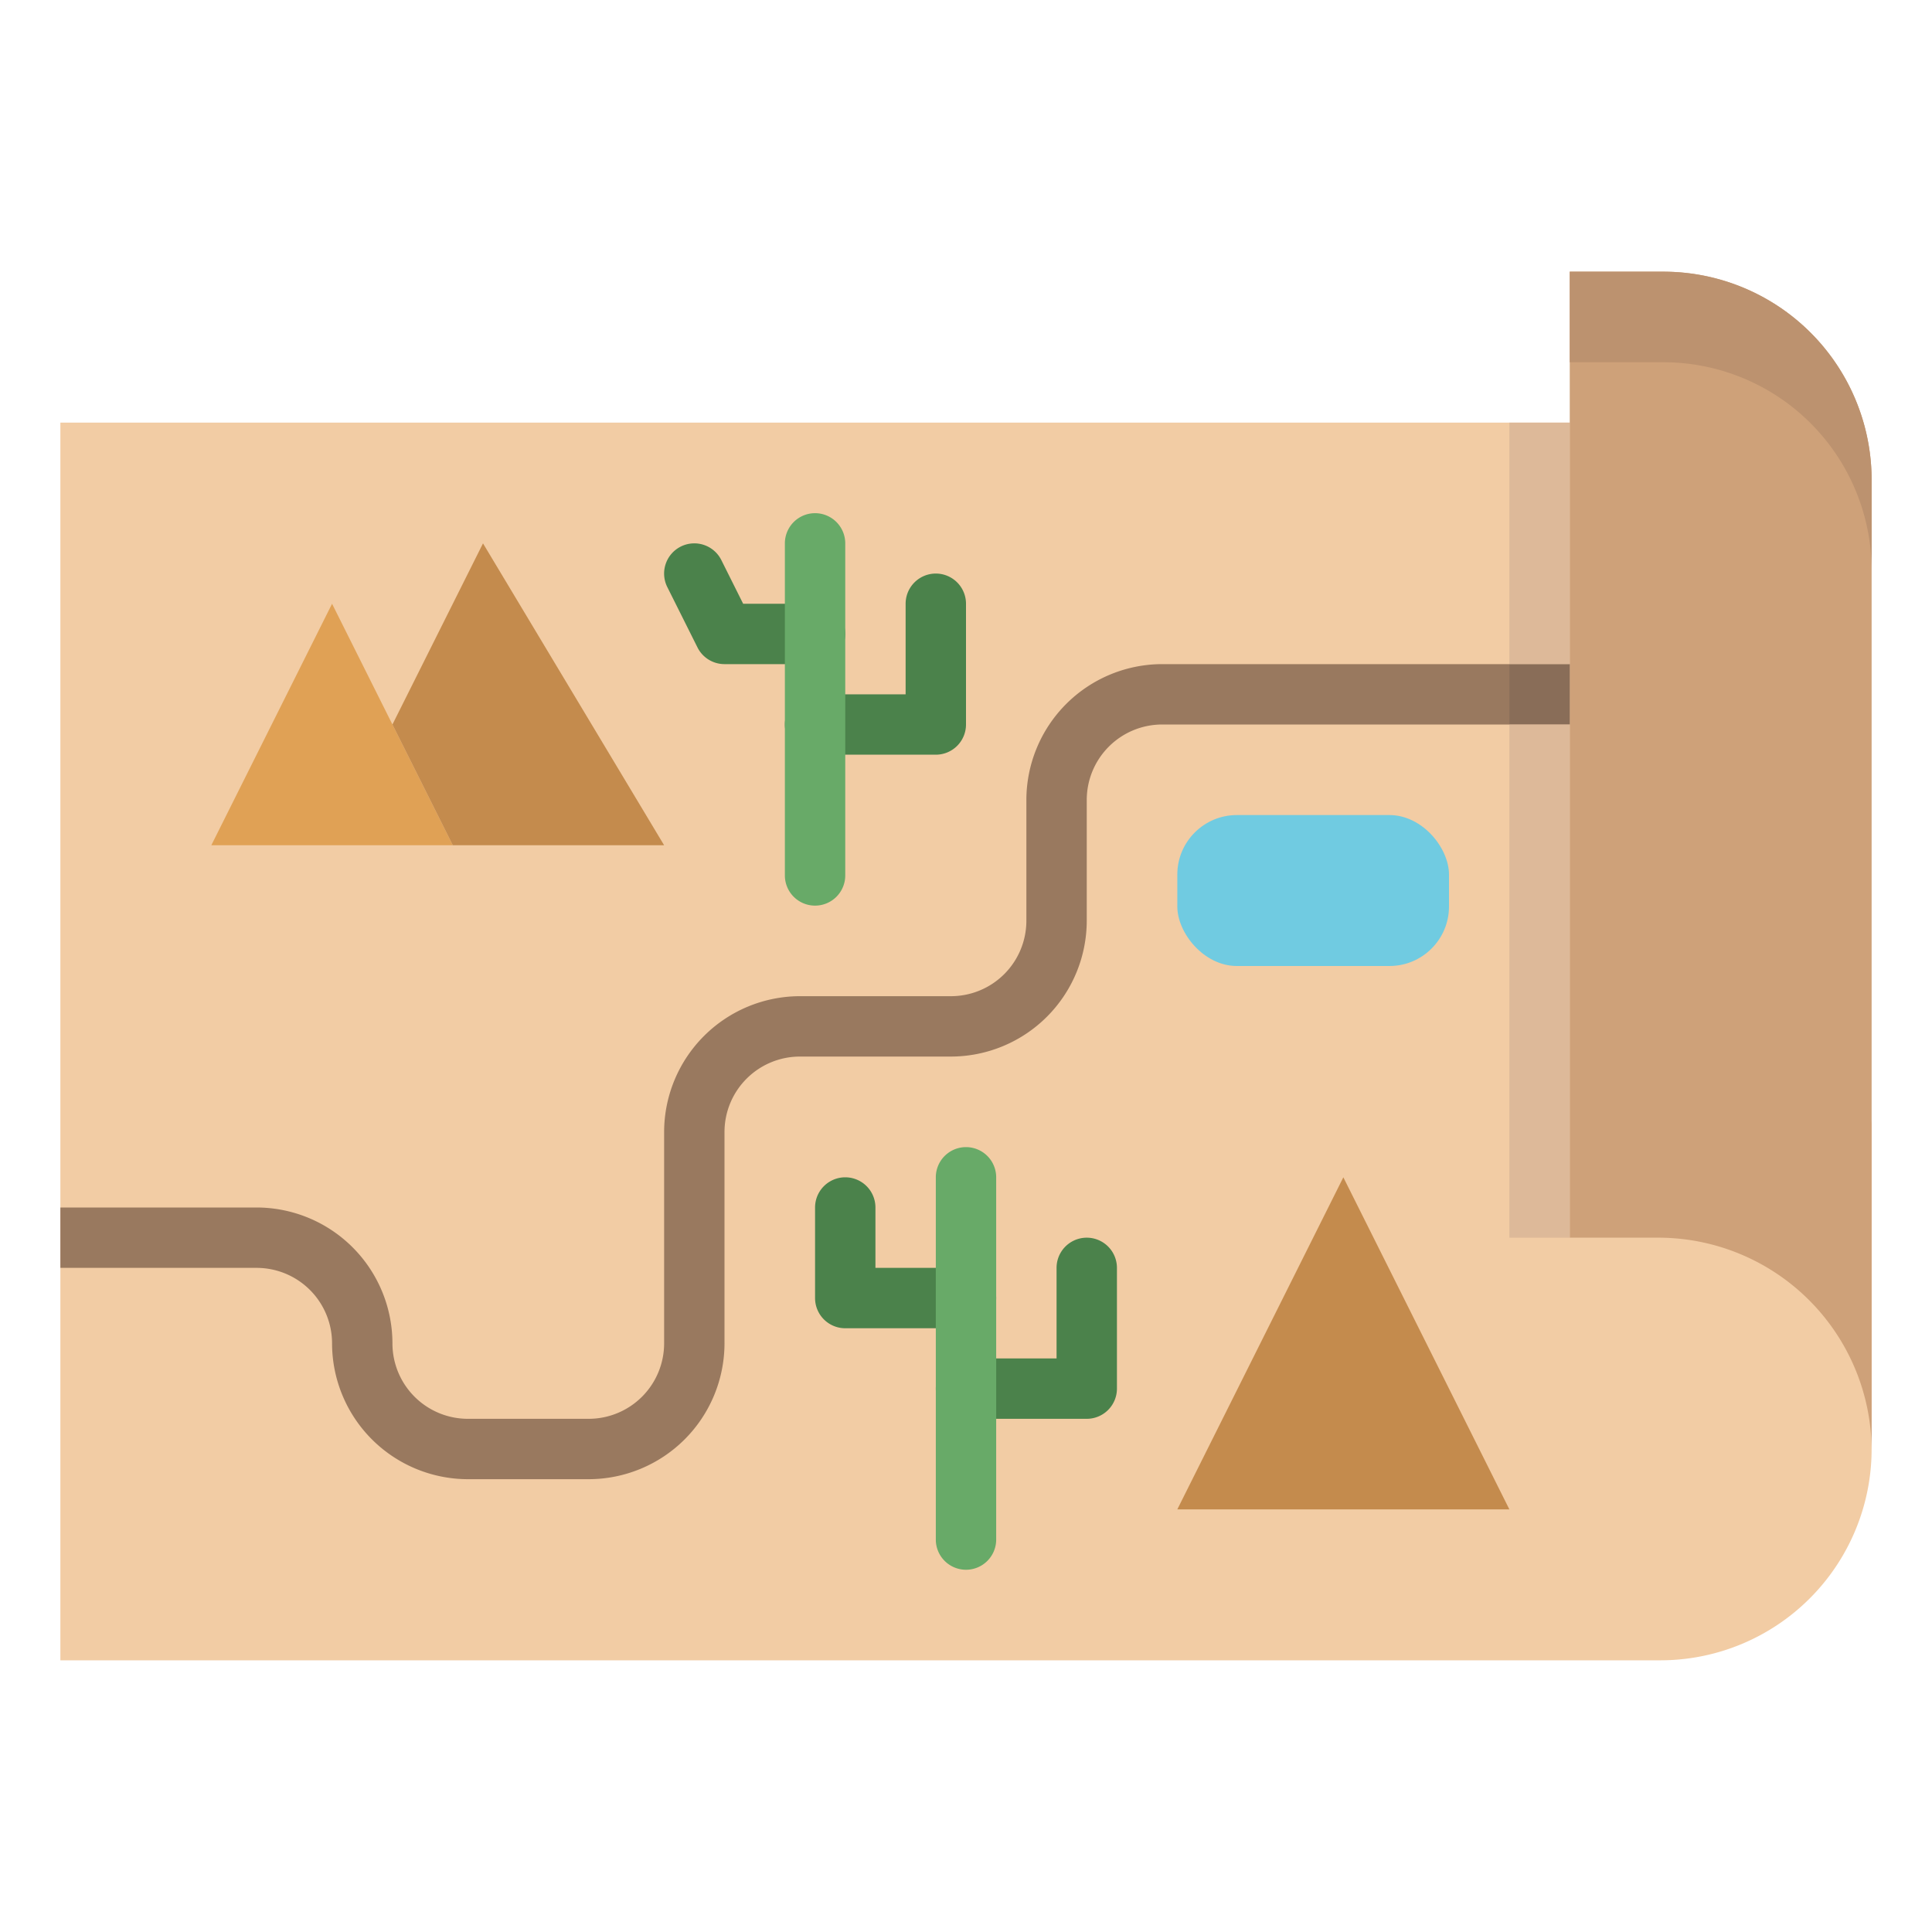 <svg xmlns="http://www.w3.org/2000/svg" viewBox="0 0 64 64" id="map">
  <path fill="#f2cca4" d="M57,14H2V55H55a7,7,0,0,0,7-7h0V37.222Z"></path>
  <polygon fill="#c48b4d" points="39 50 44.5 39 50 50 39 50"></polygon>
  <polygon fill="#e0a155" points="7 28 11 20 15 28 7 28"></polygon>
  <polygon fill="#c48b4d" points="13 24 16 18 22 28 15 28 13 24"></polygon>
  <path fill="#99795f" d="M19.5,49h-4A4.505,4.505,0,0,1,11,44.5,2.5,2.5,0,0,0,8.5,42H2V40H8.5A4.505,4.505,0,0,1,13,44.5,2.5,2.5,0,0,0,15.5,47h4A2.5,2.5,0,0,0,22,44.5v-7A4.505,4.505,0,0,1,26.5,33h5A2.5,2.5,0,0,0,34,30.5v-4A4.505,4.505,0,0,1,38.5,22H52v2H38.5A2.5,2.5,0,0,0,36,26.5v4A4.505,4.505,0,0,1,31.5,35h-5A2.5,2.5,0,0,0,24,37.5v7A4.505,4.505,0,0,1,19.5,49Z"></path>
  <path fill="#4b824b" d="M31 25H27a1 1 0 010-2h3V20a1 1 0 012 0v4A1 1 0 0131 25zM27 22H24a1 1 0 01-.895-.553l-1-2a1 1 0 011.79-.894L24.618 20H27a1 1 0 010 2zM32 44H28a1 1 0 01-1-1V40a1 1 0 012 0v2h3a1 1 0 010 2zM36 47H32a1 1 0 010-2h3V42a1 1 0 012 0v4A1 1 0 0136 47z"></path>
  <rect width="9" height="5" x="39" y="27" fill="#70cbe1" rx="1.972"></rect>
  <path fill="#cea179" d="M55.077,9H52V41h3a7.07,7.07,0,0,1,7,7V15.882A6.9,6.9,0,0,0,55.077,9Z"></path>
  <path fill="#bc926f" d="M55.077,9H52v3h3.077A6.9,6.9,0,0,1,62,18.882v-3A6.9,6.9,0,0,0,55.077,9Z"></path>
  <path fill="#68aa68" d="M27 30a1 1 0 01-1-1V18a1 1 0 012 0V29A1 1 0 0127 30zM32 52a1 1 0 01-1-1V39a1 1 0 012 0V51A1 1 0 0132 52z"></path>
  <rect width="2" height="2" x="50" y="22" fill="#896d58"></rect>
  <rect width="2" height="8" x="50" y="14" fill="#ddb999"></rect>
  <rect width="2" height="17" x="50" y="24" fill="#ddb999"></rect>
</svg>
